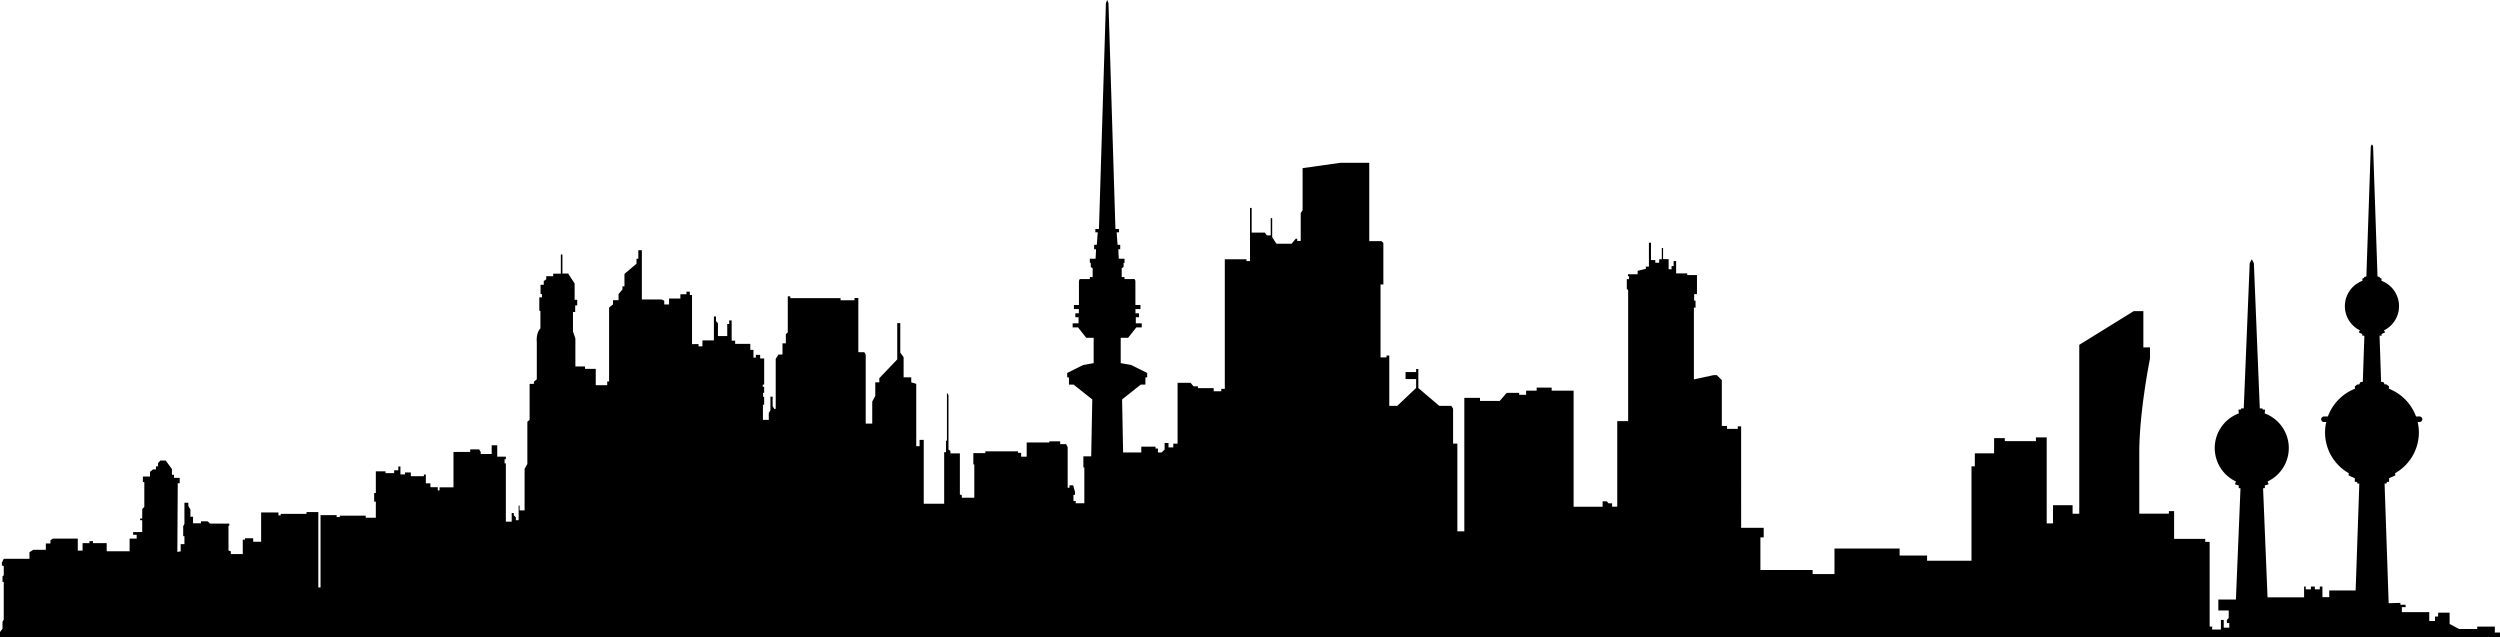 <svg xmlns="http://www.w3.org/2000/svg" width="386.181" height="98.449" viewBox="0 0 386.181 98.449"><path d="M385.382 97.708v-.915h-2.722v.37h-2.803l-1.459-.776v-1.743h-1.772v.596h-.486v.689h-.886v-1.372h-4.232v-.771h.572v-.376h-.805v-.284l-1.807.052-.631-18.472h.267l.115-.272h.313v-.562l.973-.44-.041-.336a7.238 7.238 0 0 0 3.672-6.294c0-.55-.07-1.094-.186-1.61h.289a.428.428 0 1 0 0-.857h-.544a7.31 7.31 0 0 0-4.198-4.291l.035-.359-.389-.301h-.283l-.215-.382h-.342l-.242-7.14.324-.014v-.258l.556-.258-.203-.295a4.188 4.188 0 0 0 2.334-3.746 4.182 4.182 0 0 0-2.704-3.909l-.018-.374-.215-.064-.115-.203h-.272l-.688-20.2-.174-.229-.174.229-.689 20.2h-.271l-.116.203-.214.064-.018.374a4.185 4.185 0 0 0-2.699 3.909c0 1.645.95 3.06 2.328 3.746l-.202.295.556.258v.258l.33.014-.243 7.14h-.348l-.214.382h-.284l-.388.301.035.359a7.285 7.285 0 0 0-4.193 4.291h-.602a.433.433 0 0 0-.435.428c0 .238.197.429.435.429h.348a7.022 7.022 0 0 0-.186 1.61 7.234 7.234 0 0 0 3.665 6.294l-.04.336.973.44v.562h.318l.11.272h.267l-.568 16.503h-4.076v1.031h-1.054v-1.633h-.405v.429h-.771v-.429h-.603v.429h-.799v-.429h-.255v1.662h-5.646l-.689-16.839.272-.041v-.399l.585-.186-.162-.428a5.717 5.717 0 0 0 3.277-5.166 5.713 5.713 0 0 0-3.729-5.356l.07-.579h-.342l-.098-.186h-.382l-.914-22.439-.324-.599-.319.599-.92 22.441h-.376l-.099.186h-.347l.07.579a5.711 5.711 0 0 0-3.729 5.356 5.72 5.72 0 0 0 3.277 5.166l-.162.428.591.186v.399l.272.041-.707 17.181h-2.716v1.691h1.604v1.17l-.284.289v.452c0 .092.371 0 .371 0v.747h-.857v-1.199h-.434v1.482h-1.314c-.115 0 0-.451 0-.451h-.428V83.706h-.684v-.463h-4.806v-4.285h-.805v.394h-4.574v-9.439c0-6.404 1.656-14.531 1.656-14.531v-1.717h-1.025V48.06h-1.488l-8.414 5.206v26.087h-1.031v-1.314h-3.028v2.809h-.973V67.567h-1.662v.573h-4.806v-.457h-1.656v2.345h-2.976v2.004h-.516v14.586h-6.862v-.799h-4.239v-1.088h-10.064v3.949H280v-.631h-8.066v-5.032h.509v-1.488h-3.486V65.854h-.516v.399h-1.662v-.457h-.805v-7.082l-.776-.771h-.469l-3.069.666V47.515l.255.023v-1.095h-.215v-1.007h.435v-2.942h-1.506v-.258h-1.714v-1.908h-.388v.773h-.319v.492h-.452v-1.566h-.856V38.31h-.197v1.74h-.405v.536h-.603v-.408h-.666v-2.681h-.318v3.688h-.475v.345l-1.263.301v.536h-1.505v.301h.174v.449h-.347v1.479l.208.238v20.215h-1.685v13.22h-.8v-.516h-.544l-.261-.312h-.654v.84h-4.481V60.347h-3.388v-.475h-2.316v.475h-1.633v.643h-1.071v-.301h-1.929l-1.077 1.245h-3.046v-.475h-2.42V82.08h-1.077V68.523h-.66v-5.385l-.261-.44h-1.864l-3.243-2.756V57h-.341v.475h-1.633v1.083h1.633v1.372l-2.918 2.768h-1.228v-7.774h-.429v.287h-.921V43.939h.435v-6.407l-.29-.287h-1.888v-12.1h-4.436l-5.86.828v6.494l-.29.432v4.319h-.544v-.344h-.226l-.632.773h-2.345l-.66-1.002v-2.947h-.226v2.661h-.602l-.312-.429h-2.033v-3.805h-.255v8.208h-.544v-.284h-3.347v20.024h-.544v.371h-1.175v-.486h-2.432v-.284h-.683l-.458-.544h-2.003v9.41h-.66v.573h-.741v-.683h-.603v1.019l-.458.44h-.573v-.603h-.371v-.289h-2.2v.892h-2.809l-.156-8.188 2.884-2.287h.718v-1.118h.272v-.684l-2.473-1.23-1.616-.286v-3.917h1.146l1.262-1.601h.84v-.631h-.915v-.944h.492v-.6h-.544v-.66h.77v-.628h-.781v-3.732l-.122-.272h-1.558v-.315h-.434v-1.373l.29-.174v-.643h.145v-.643h-.892l-.069-1.459h.295v-.686h-.411l-.145-1.931h.371v-.515h-.556L171.227.457 171.031 0l-.197.458-1.077 34.915h-.556v.515h.371l-.151 1.931h-.405v.686h.295l-.075 1.459h-.886v.643h.145v.643l.289.174v1.373h-.434v.315h-1.558l-.127.272v3.732h-.776v.628h.764v.66h-.544v.6h.498v.944h-.915v.631h.84l1.262 1.601h1.146v3.917l-1.615.286-2.473 1.23v.684h.272v1.118h.718l2.884 2.287-.168 8.79h-1.21v1.714h.15v5.536h-1.332v-.336h-.348v-.973h.238v-.429l-.278-1.031h-.578v.371h-.278v-6.265l-.237-.475h-.921v-.428h-1.673v.173h-3.498v2.189h-.857v-.579h-.475v-.237H152.2V70h-1.847v1.737h.15v5.148h-1.928v-.382l-.301-.127V70.04h-1.459v-.382l-.301-.209V61.03l-.237-.359v7.4h-.15v1.778h-.278v7.962h-3.156v-9.867h-.643v.984h-.515v-9.635l-.771-.232v-.776h-1.181v-3.109l-.515-.709v-4.548h-.469v5.6l-2.768 2.895v.648h-.625v2.096l-.47.88v3.393h-1.007V54.788l-.214-.385h-.926v-8.367h-.596v.345h-2.148v-.324h-7.766v-.278h-.388v5.58l-.301.257v1.416h-.516v1.737h-.62l-.428.666v7.722h-.238l-.237-.429v-1.459h-.341v2.102l-.255.429v1.054h-.903v-2.339h.191v-1.222h-.168v-.62h.168v-.926h-.214v-.342h.214v-4.036h-.62v-.556h-.666v.428h-.365V54.04h-.492v-.924h-2.339v-.492h-.539v-3.133h-.382v.559h-.301v1.865h-1.437V49.92l-.301-.321v-.709h-.324v3.691h-1.772v.915h-.602v-.342H106.9v-7.583h-.342v-.516h-.516v.402h-.942v.657h-1.749v.915h-.741v-.57l-.399-.2h-3.063v-7.612h-.544v1.317h-.284v.773l-1.858 1.572v1.917h-.312v.486l-.603.715v.944h-.857v.657l-.602.486v11.413h-.29v.573h-1.771v-2.516h-1.656v-.374H88.88v-4.32l-.371-1.086v-3.005h.342v-1.028h.313v-.859h-.4v-2.517l-1.001-1.546h-.886v-2.944h-.243v2.974h-1.181v.388h-1.071v.472l-.388.278v.579H83.5v1.416h.214v.516h-.404v2.082h.168v2.725c-.718.718-.556 2.125-.556 2.125v5.727l-.452.382v.324h-.66v5.559l-.348.301v6.52l-.428.753v6.416h-.77v-.753h-.15v2.27h-.429v-.446l-.324-.324v-.342h-.318v1.332h-.903v-9.01h-.197v-.625h.197v-.405h-1.332v-1.76h-.857v1.349h-1.696v-.318l-.237-.388h-1.39v.388h-2.577v5.466H67.9v.475h-.277v-.492h-1.135v-.602h-.707v-1.349h-.301v.254h-2.016v-.579h-.903v.301h-.706v-1.228h-.324v.585h-.643v.446h-1.332v-.278h-1.5v3.347h-.255v1.332h.255v2.49h-1.563v-.324h-3.996v.22h-.492v-.301h-2.49v11.176h-.342v-11.65H47.35v.278h-3.99v.238h-.342v-.455h-2.681v4.528H39.11v-.538h-1.262v.214H37.5v2.229h-1.841v-.429l-.365-.127v-3.839h.127v-.318h-3.005l-.318-.347h-1.054v.301h-1.222v-1.008h-.406v-1.112l-.324-.562v-.492h-.602v3.26l-.191.365v1.54h.191v1.228h-.579v1.112l-.516.093.063-10.603h.301v-.84h-.88v-.486h-.318v-.88l-.967-1.309h-.834l-.348.405v.492h-.318v.469h-.452l-.469.371v.73h-1.1v.856h.22v3.816l-.324.365v1.459h-.324v.254h.324v1.83h-1.401v.428h.544v.579h-1.088v1.963H16.48v-1.256h-2.12v-.311h-.544v.313h-1.06v1.146h-.741v-1.853H8.177l-.388.255v.498h-.707v.984H5.148l-.596.365v1.025H.579l-.29.603v.411l.29.127v1.419l-.191.127v.88h.191v5.814l-.191.342v1.071L0 97.632v.816h386.181v-.741h-.799z"/></svg>